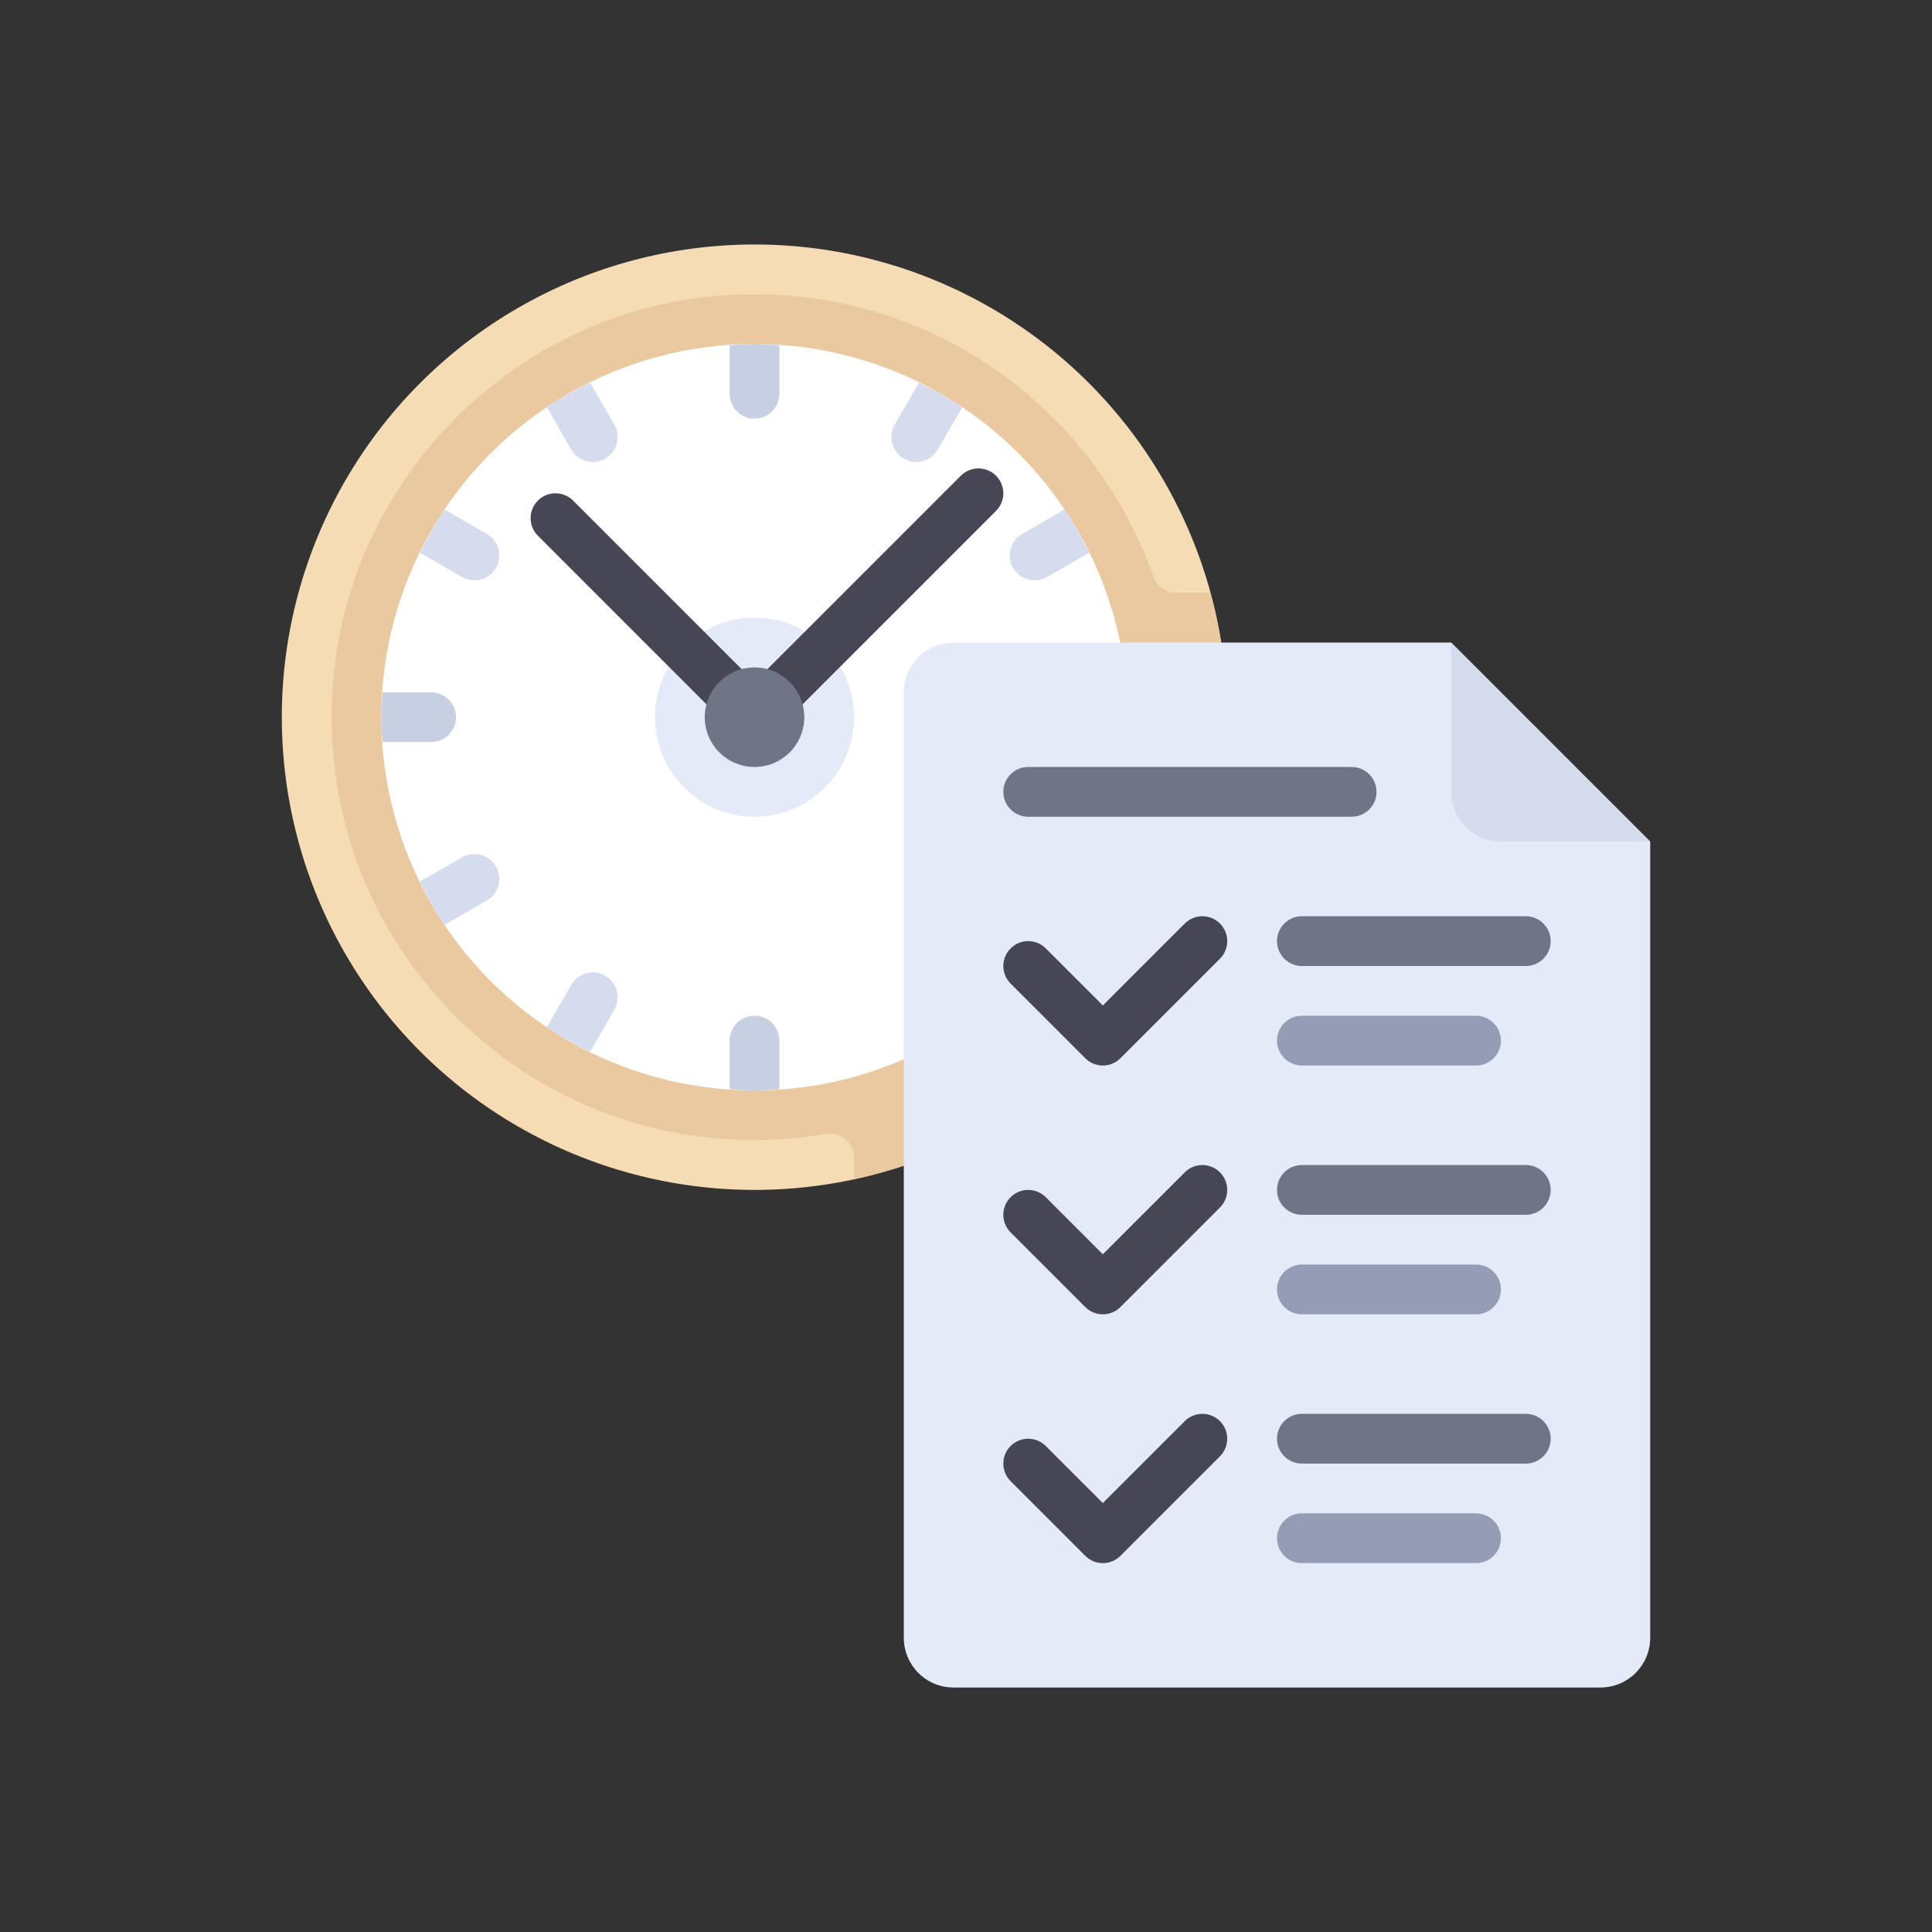 <?xml version="1.0" encoding="utf-8"?>
<!-- Generator: Adobe Illustrator 16.0.0, SVG Export Plug-In . SVG Version: 6.00 Build 0)  -->
<!DOCTYPE svg PUBLIC "-//W3C//DTD SVG 1.1//EN" "http://www.w3.org/Graphics/SVG/1.1/DTD/svg11.dtd">
<svg version="1.1" id="Layer_1" xmlns="http://www.w3.org/2000/svg" xmlns:xlink="http://www.w3.org/1999/xlink" x="0px" y="0px"
	 width="350px" height="350px" viewBox="0 0 350 350" enable-background="new 0 0 350 350" xml:space="preserve">
<rect x="0" y="0" width="350" height="350" fill="#333333" stroke="none"/>
<circle fill="#F5DCB4" cx="136.689" cy="129.928" r="85.637"/>
<path fill="#EBC9A0" d="M219.229,107.392h-6.073c-1.929,0-3.594-1.247-4.238-3.065c-11.56-32.612-44.563-55.076-82.066-50.408
	c-34.665,4.315-62.462,32.555-66.301,67.276c-5.111,46.228,30.944,85.355,76.138,85.355c4.382,0,8.661-0.408,12.832-1.139
	c2.725-0.478,5.197,1.668,5.197,4.435v3.779c38.631-8.283,67.608-42.592,67.608-83.698
	C222.326,122.115,221.188,114.584,219.229,107.392z"/>
<circle fill="#FFFFFF" cx="136.689" cy="129.927" r="67.608"/>
<g>
	<circle fill="#E4EAF8" cx="136.689" cy="129.928" r="18.029"/>
	<path fill="#E4EAF8" d="M262.891,116.406h-90.145c-4.978,0-9.014,4.036-9.014,9.015v171.274c0,4.979,4.036,9.015,9.014,9.015
		h117.188c4.979,0,9.015-4.036,9.015-9.015v-144.23L262.891,116.406z"/>
</g>
<path fill="#D5DCED" d="M262.891,116.406v27.044c0,4.978,4.036,9.014,9.015,9.014h27.043L262.891,116.406z"/>
<path fill="#707487" d="M276.412,220.072h-40.564c-2.491,0-4.507-2.019-4.507-4.507c0-2.49,2.015-4.508,4.507-4.508h40.564
	c2.491,0,4.508,2.018,4.508,4.508C280.92,218.054,278.903,220.072,276.412,220.072z"/>
<path fill="#959CB5" d="M267.397,238.101h-31.55c-2.491,0-4.507-2.019-4.507-4.508c0-2.488,2.015-4.507,4.507-4.507h31.55
	c2.492,0,4.508,2.019,4.508,4.507C271.905,236.083,269.89,238.101,267.397,238.101z"/>
<path fill="#464655" d="M199.789,238.101c-1.152,0-2.306-0.439-3.186-1.32l-13.521-13.521c-1.761-1.761-1.761-4.612,0-6.374
	c1.76-1.761,4.612-1.761,6.373,0l10.334,10.336l14.843-14.842c1.761-1.761,4.613-1.761,6.374,0c1.76,1.76,1.76,4.613,0,6.374
	l-18.029,18.027C202.096,237.661,200.942,238.101,199.789,238.101z"/>
<path fill="#707487" d="M276.412,175h-40.564c-2.491,0-4.507-2.018-4.507-4.507s2.015-4.507,4.507-4.507h40.564
	c2.491,0,4.508,2.018,4.508,4.507S278.903,175,276.412,175z"/>
<path fill="#959CB5" d="M267.397,193.028h-31.55c-2.491,0-4.507-2.018-4.507-4.507s2.015-4.508,4.507-4.508h31.55
	c2.492,0,4.508,2.019,4.508,4.508S269.89,193.028,267.397,193.028z"/>
<path fill="#464655" d="M199.789,193.028c-1.152,0-2.306-0.439-3.186-1.32l-13.521-13.522c-1.761-1.76-1.761-4.612,0-6.373
	c1.76-1.761,4.612-1.761,6.373,0l10.334,10.335l14.843-14.842c1.761-1.76,4.613-1.76,6.374,0c1.76,1.76,1.76,4.613,0,6.374
	l-18.029,18.029C202.096,192.589,200.942,193.028,199.789,193.028z"/>
<path fill="#707487" d="M276.412,265.144h-40.564c-2.491,0-4.507-2.017-4.507-4.507c0-2.489,2.015-4.508,4.507-4.508h40.564
	c2.491,0,4.508,2.019,4.508,4.508C280.92,263.127,278.903,265.144,276.412,265.144z"/>
<path fill="#959CB5" d="M267.397,283.174h-31.55c-2.491,0-4.507-2.02-4.507-4.508c0-2.489,2.015-4.508,4.507-4.508h31.55
	c2.492,0,4.508,2.019,4.508,4.508C271.905,281.154,269.89,283.174,267.397,283.174z"/>
<g>
	<path fill="#464655" d="M199.789,283.174c-1.152,0-2.306-0.441-3.186-1.321l-13.521-13.521c-1.761-1.761-1.761-4.614,0-6.374
		c1.76-1.76,4.612-1.76,6.373,0l10.334,10.336l14.843-14.842c1.761-1.761,4.613-1.761,6.374,0c1.76,1.76,1.76,4.613,0,6.373
		l-18.029,18.029C202.096,282.732,200.942,283.174,199.789,283.174z"/>
	<path fill="#464655" d="M136.689,134.436c-1.153,0-2.307-0.44-3.187-1.321L97.445,97.057c-1.761-1.76-1.761-4.613,0-6.374
		c1.76-1.76,4.613-1.76,6.374,0l32.87,32.872l37.378-37.378c1.76-1.76,4.613-1.76,6.374,0c1.761,1.761,1.761,4.613,0,6.374
		l-40.565,40.565C138.995,133.995,137.842,134.436,136.689,134.436z"/>
</g>
<g>
	<path fill="#707487" d="M244.862,147.957h-58.595c-2.49,0-4.508-2.019-4.508-4.508c0-2.489,2.017-4.507,4.508-4.507h58.595
		c2.491,0,4.507,2.019,4.507,4.507C249.369,145.938,247.354,147.957,244.862,147.957z"/>
	<circle fill="#707487" cx="136.689" cy="129.928" r="9.014"/>
</g>
<g>
	<path fill="#D5DCED" d="M88.197,96.729l-7.673-4.432c-1.67,2.488-3.12,5.127-4.454,7.835l7.62,4.4
		c0.708,0.412,1.483,0.605,2.249,0.605c1.558,0,3.072-0.807,3.909-2.253C91.092,100.73,90.354,97.973,88.197,96.729z"/>
	<path fill="#D5DCED" d="M103.488,81.438c0.836,1.445,2.35,2.254,3.909,2.254c0.766,0,1.541-0.194,2.249-0.604
		c2.157-1.246,2.896-4.003,1.651-6.158l-4.401-7.623c-2.708,1.334-5.349,2.784-7.838,4.456L103.488,81.438z"/>
</g>
<g>
	<path fill="#C7CFE2" d="M69.309,134.436h8.787c2.491,0,4.507-2.019,4.507-4.507c0-2.489-2.016-4.508-4.507-4.508h-8.787
		c-0.099,1.497-0.228,2.985-0.228,4.508C69.081,131.45,69.209,132.938,69.309,134.436z"/>
	<path fill="#C7CFE2" d="M136.689,62.32c-1.521,0-3.011,0.128-4.507,0.228v8.787c0,2.489,2.016,4.507,4.507,4.507
		s4.508-2.018,4.508-4.507v-8.787C139.7,62.448,138.21,62.32,136.689,62.32z"/>
</g>
<g>
	<path fill="#D5DCED" d="M83.69,155.323l-7.62,4.401c1.334,2.708,2.784,5.347,4.454,7.834l7.673-4.432
		c2.156-1.243,2.896-4.001,1.65-6.155C88.602,154.814,85.837,154.071,83.69,155.323z"/>
	<path fill="#D5DCED" d="M109.646,176.769c-2.152-1.249-4.912-0.509-6.158,1.649l-4.432,7.675c2.489,1.67,5.129,3.122,7.838,4.455
		l4.401-7.622C112.542,180.771,111.802,178.013,109.646,176.769z"/>
</g>
<path fill="#C7CFE2" d="M136.689,184.014c-2.491,0-4.507,2.02-4.507,4.508v8.786c1.497,0.1,2.985,0.228,4.507,0.228
	s3.011-0.128,4.508-0.228v-8.786C141.196,186.033,139.18,184.014,136.689,184.014z"/>
<g>
	<path fill="#D5DCED" d="M166.482,69.309l-4.401,7.623c-1.246,2.154-0.506,4.912,1.651,6.158c0.709,0.409,1.483,0.603,2.249,0.603
		c1.559,0,3.072-0.808,3.909-2.253l4.431-7.674C171.832,72.093,169.191,70.642,166.482,69.309z"/>
	<path fill="#D5DCED" d="M189.688,104.533l7.619-4.401c-1.334-2.708-2.783-5.347-4.454-7.835l-7.673,4.432
		c-2.157,1.244-2.896,4.002-1.651,6.156c0.837,1.445,2.352,2.253,3.91,2.253C188.205,105.138,188.979,104.944,189.688,104.533z"/>
</g>
</svg>

